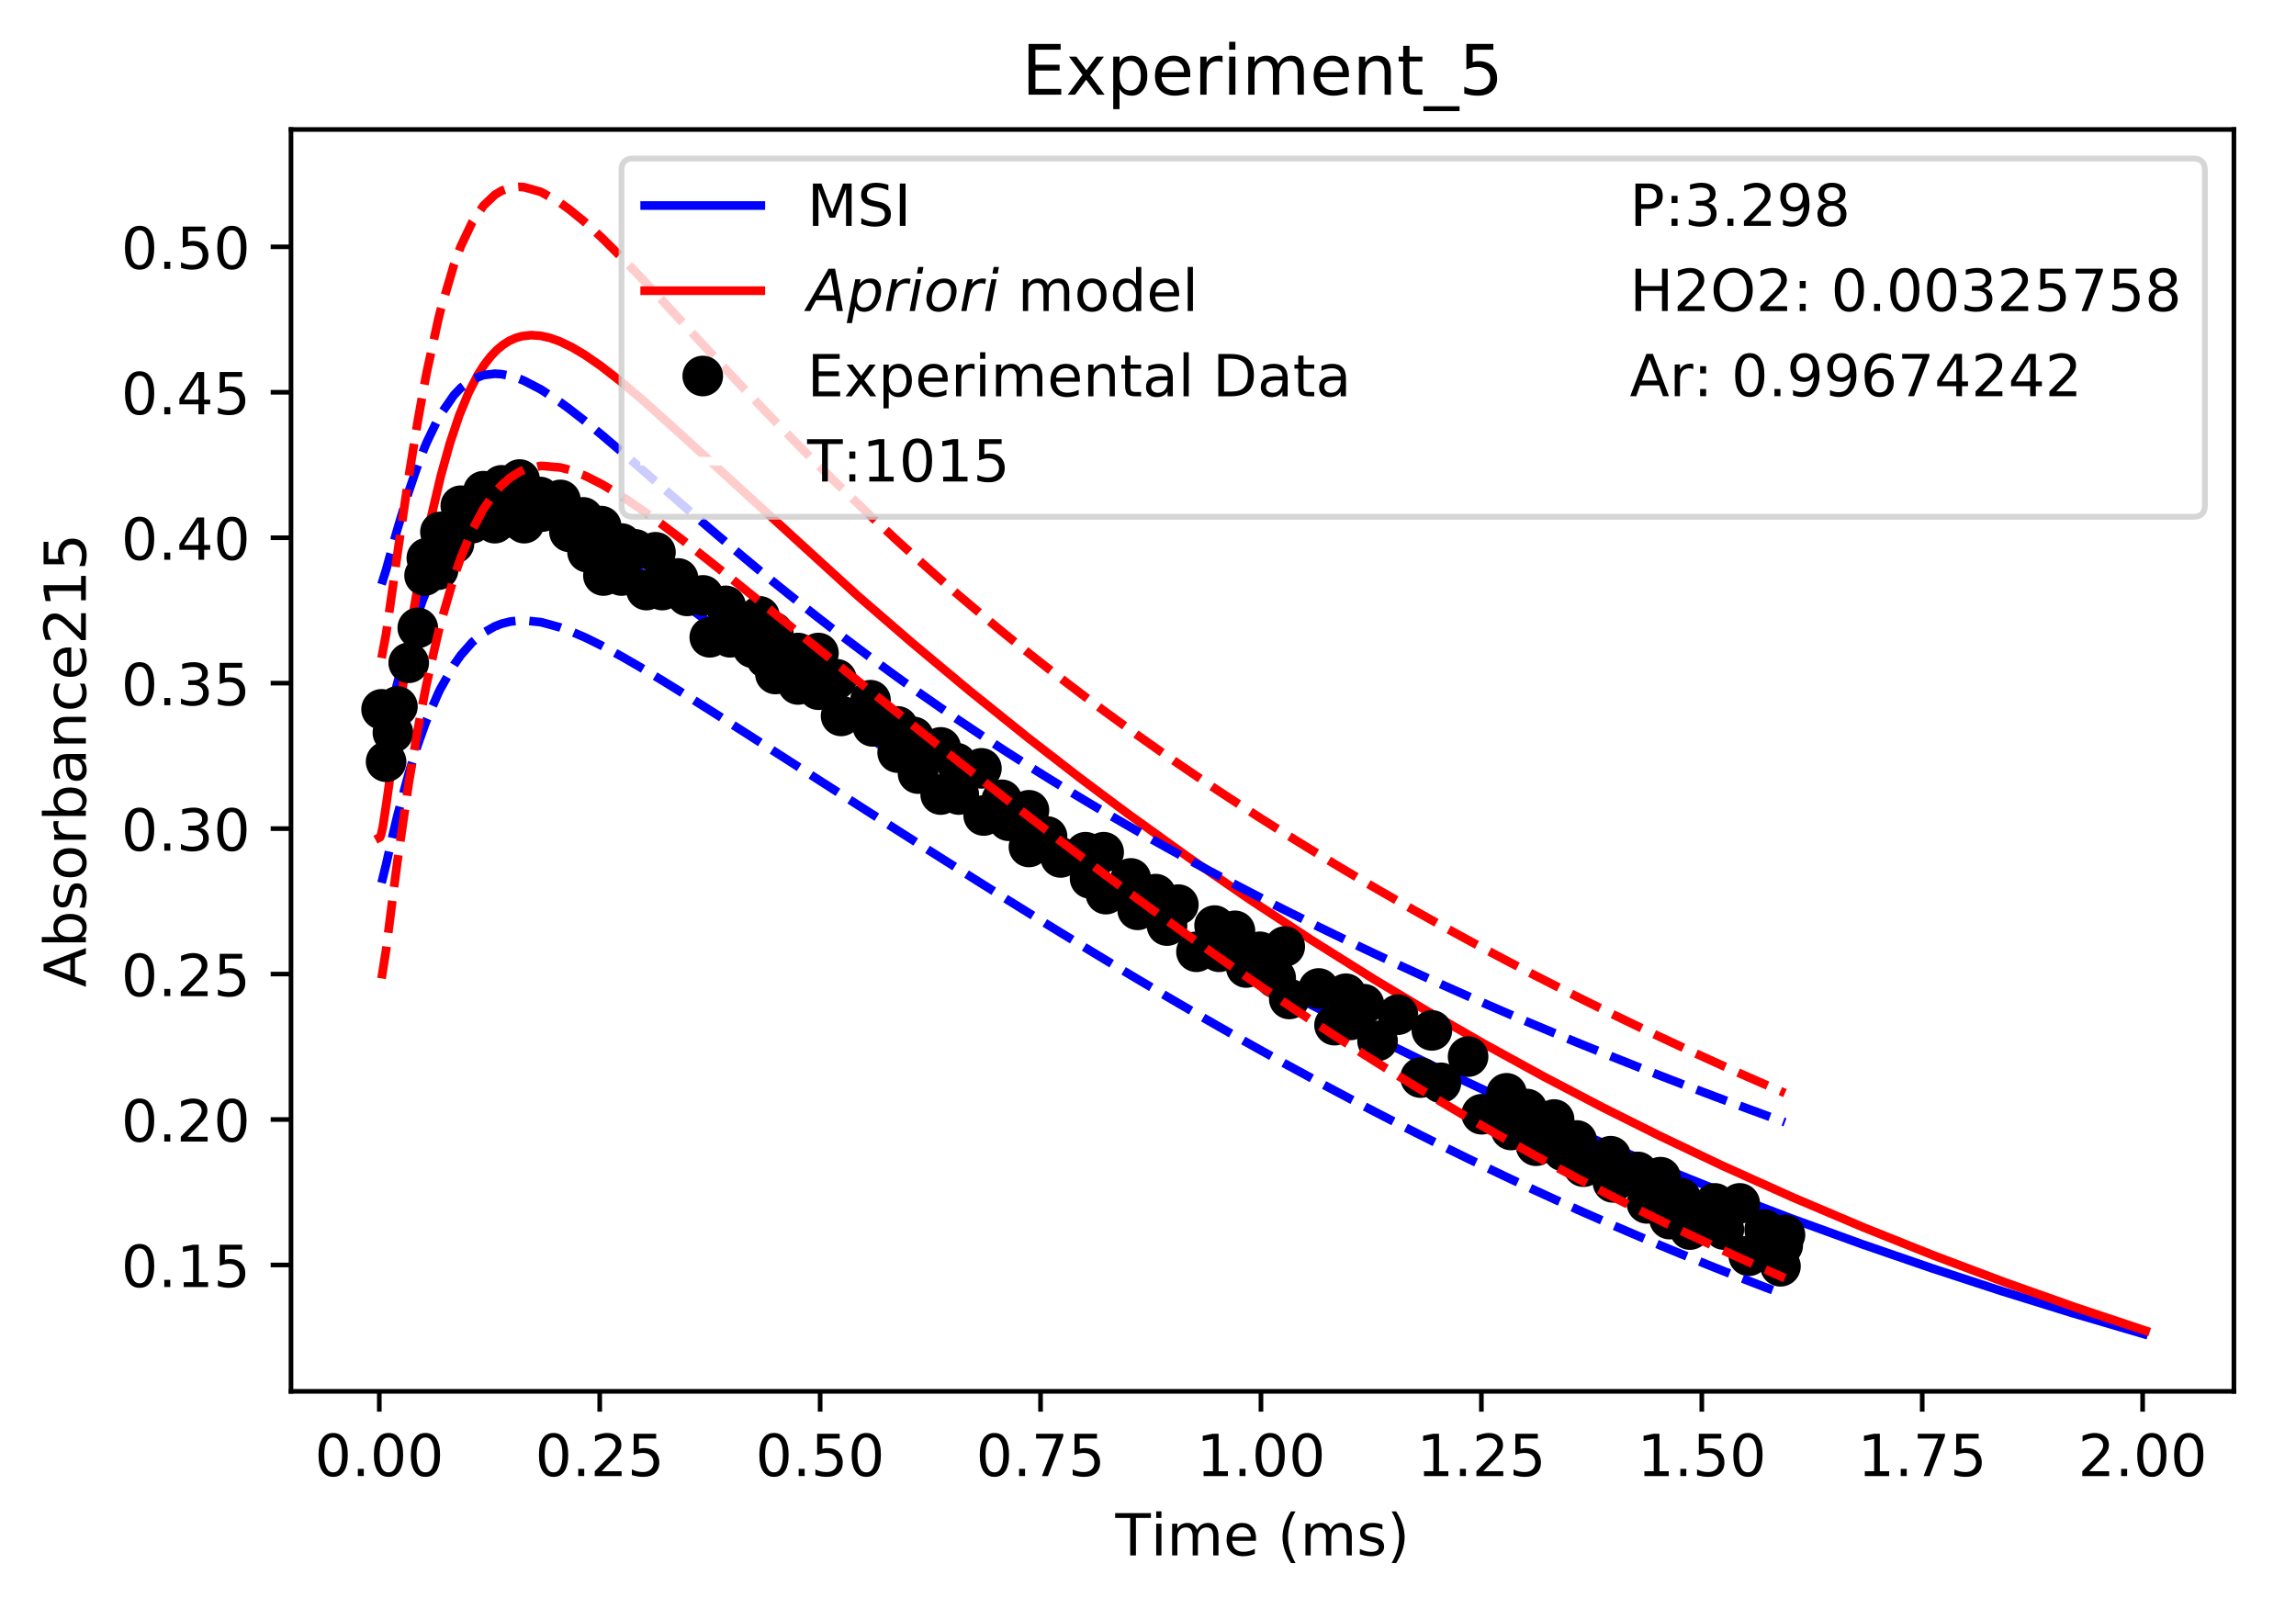 <?xml version="1.0" encoding="utf-8" standalone="no"?>
<!DOCTYPE svg PUBLIC "-//W3C//DTD SVG 1.1//EN"
  "http://www.w3.org/Graphics/SVG/1.1/DTD/svg11.dtd">
<!-- Created with matplotlib (https://matplotlib.org/) -->
<svg height="277.314pt" version="1.1" viewBox="0 0 395.644 277.314" width="395.644pt" xmlns="http://www.w3.org/2000/svg" xmlns:xlink="http://www.w3.org/1999/xlink">
 <defs>
  <style type="text/css">
*{stroke-linecap:butt;stroke-linejoin:round;}
  </style>
 </defs>
 <g id="figure_1">
  <g id="patch_1">
   <path d="M 0 277.314 
L 395.644 277.314 
L 395.644 0 
L 0 0 
z
" style="fill:#ffffff;"/>
  </g>
  <g id="axes_1">
   <g id="patch_2">
    <path d="M 50.144 239.758 
L 384.944 239.758 
L 384.944 22.318 
L 50.144 22.318 
z
" style="fill:#ffffff;"/>
   </g>
   <g id="matplotlib.axis_1">
    <g id="xtick_1">
     <g id="line2d_1">
      <defs>
       <path d="M 0 0 
L 0 3.5 
" id="mc8d5c1fdbc" style="stroke:#000000;stroke-width:0.8;"/>
      </defs>
      <g>
       <use style="stroke:#000000;stroke-width:0.8;" x="65.362" xlink:href="#mc8d5c1fdbc" y="239.758"/>
      </g>
     </g>
     <g id="text_1">
      <!-- 0.00 -->
      <defs>
       <path d="M 31.781 66.406 
Q 24.172 66.406 20.328 58.906 
Q 16.5 51.422 16.5 36.375 
Q 16.5 21.391 20.328 13.891 
Q 24.172 6.391 31.781 6.391 
Q 39.453 6.391 43.281 13.891 
Q 47.125 21.391 47.125 36.375 
Q 47.125 51.422 43.281 58.906 
Q 39.453 66.406 31.781 66.406 
z
M 31.781 74.219 
Q 44.047 74.219 50.516 64.516 
Q 56.984 54.828 56.984 36.375 
Q 56.984 17.969 50.516 8.266 
Q 44.047 -1.422 31.781 -1.422 
Q 19.531 -1.422 13.062 8.266 
Q 6.594 17.969 6.594 36.375 
Q 6.594 54.828 13.062 64.516 
Q 19.531 74.219 31.781 74.219 
z
" id="DejaVuSans-48"/>
       <path d="M 10.688 12.406 
L 21 12.406 
L 21 0 
L 10.688 0 
z
" id="DejaVuSans-46"/>
      </defs>
      <g transform="translate(54.229 254.357)scale(0.1 -0.1)">
       <use xlink:href="#DejaVuSans-48"/>
       <use x="63.623" xlink:href="#DejaVuSans-46"/>
       <use x="95.41" xlink:href="#DejaVuSans-48"/>
       <use x="159.033" xlink:href="#DejaVuSans-48"/>
      </g>
     </g>
    </g>
    <g id="xtick_2">
     <g id="line2d_2">
      <g>
       <use style="stroke:#000000;stroke-width:0.8;" x="103.344" xlink:href="#mc8d5c1fdbc" y="239.758"/>
      </g>
     </g>
     <g id="text_2">
      <!-- 0.25 -->
      <defs>
       <path d="M 19.188 8.297 
L 53.609 8.297 
L 53.609 0 
L 7.328 0 
L 7.328 8.297 
Q 12.938 14.109 22.625 23.891 
Q 32.328 33.688 34.812 36.531 
Q 39.547 41.844 41.422 45.531 
Q 43.312 49.219 43.312 52.781 
Q 43.312 58.594 39.234 62.25 
Q 35.156 65.922 28.609 65.922 
Q 23.969 65.922 18.812 64.312 
Q 13.672 62.703 7.812 59.422 
L 7.812 69.391 
Q 13.766 71.781 18.938 73 
Q 24.125 74.219 28.422 74.219 
Q 39.75 74.219 46.484 68.547 
Q 53.219 62.891 53.219 53.422 
Q 53.219 48.922 51.531 44.891 
Q 49.859 40.875 45.406 35.406 
Q 44.188 33.984 37.641 27.219 
Q 31.109 20.453 19.188 8.297 
z
" id="DejaVuSans-50"/>
       <path d="M 10.797 72.906 
L 49.516 72.906 
L 49.516 64.594 
L 19.828 64.594 
L 19.828 46.734 
Q 21.969 47.469 24.109 47.828 
Q 26.266 48.188 28.422 48.188 
Q 40.625 48.188 47.75 41.5 
Q 54.891 34.812 54.891 23.391 
Q 54.891 11.625 47.562 5.094 
Q 40.234 -1.422 26.906 -1.422 
Q 22.312 -1.422 17.547 -0.641 
Q 12.797 0.141 7.719 1.703 
L 7.719 11.625 
Q 12.109 9.234 16.797 8.062 
Q 21.484 6.891 26.703 6.891 
Q 35.156 6.891 40.078 11.328 
Q 45.016 15.766 45.016 23.391 
Q 45.016 31 40.078 35.438 
Q 35.156 39.891 26.703 39.891 
Q 22.75 39.891 18.812 39.016 
Q 14.891 38.141 10.797 36.281 
z
" id="DejaVuSans-53"/>
      </defs>
      <g transform="translate(92.211 254.357)scale(0.1 -0.1)">
       <use xlink:href="#DejaVuSans-48"/>
       <use x="63.623" xlink:href="#DejaVuSans-46"/>
       <use x="95.41" xlink:href="#DejaVuSans-50"/>
       <use x="159.033" xlink:href="#DejaVuSans-53"/>
      </g>
     </g>
    </g>
    <g id="xtick_3">
     <g id="line2d_3">
      <g>
       <use style="stroke:#000000;stroke-width:0.8;" x="141.326" xlink:href="#mc8d5c1fdbc" y="239.758"/>
      </g>
     </g>
     <g id="text_3">
      <!-- 0.50 -->
      <g transform="translate(130.193 254.357)scale(0.1 -0.1)">
       <use xlink:href="#DejaVuSans-48"/>
       <use x="63.623" xlink:href="#DejaVuSans-46"/>
       <use x="95.41" xlink:href="#DejaVuSans-53"/>
       <use x="159.033" xlink:href="#DejaVuSans-48"/>
      </g>
     </g>
    </g>
    <g id="xtick_4">
     <g id="line2d_4">
      <g>
       <use style="stroke:#000000;stroke-width:0.8;" x="179.308" xlink:href="#mc8d5c1fdbc" y="239.758"/>
      </g>
     </g>
     <g id="text_4">
      <!-- 0.75 -->
      <defs>
       <path d="M 8.203 72.906 
L 55.078 72.906 
L 55.078 68.703 
L 28.609 0 
L 18.312 0 
L 43.219 64.594 
L 8.203 64.594 
z
" id="DejaVuSans-55"/>
      </defs>
      <g transform="translate(168.175 254.357)scale(0.1 -0.1)">
       <use xlink:href="#DejaVuSans-48"/>
       <use x="63.623" xlink:href="#DejaVuSans-46"/>
       <use x="95.41" xlink:href="#DejaVuSans-55"/>
       <use x="159.033" xlink:href="#DejaVuSans-53"/>
      </g>
     </g>
    </g>
    <g id="xtick_5">
     <g id="line2d_5">
      <g>
       <use style="stroke:#000000;stroke-width:0.8;" x="217.289" xlink:href="#mc8d5c1fdbc" y="239.758"/>
      </g>
     </g>
     <g id="text_5">
      <!-- 1.00 -->
      <defs>
       <path d="M 12.406 8.297 
L 28.516 8.297 
L 28.516 63.922 
L 10.984 60.406 
L 10.984 69.391 
L 28.422 72.906 
L 38.281 72.906 
L 38.281 8.297 
L 54.391 8.297 
L 54.391 0 
L 12.406 0 
z
" id="DejaVuSans-49"/>
      </defs>
      <g transform="translate(206.157 254.357)scale(0.1 -0.1)">
       <use xlink:href="#DejaVuSans-49"/>
       <use x="63.623" xlink:href="#DejaVuSans-46"/>
       <use x="95.41" xlink:href="#DejaVuSans-48"/>
       <use x="159.033" xlink:href="#DejaVuSans-48"/>
      </g>
     </g>
    </g>
    <g id="xtick_6">
     <g id="line2d_6">
      <g>
       <use style="stroke:#000000;stroke-width:0.8;" x="255.271" xlink:href="#mc8d5c1fdbc" y="239.758"/>
      </g>
     </g>
     <g id="text_6">
      <!-- 1.25 -->
      <g transform="translate(244.138 254.357)scale(0.1 -0.1)">
       <use xlink:href="#DejaVuSans-49"/>
       <use x="63.623" xlink:href="#DejaVuSans-46"/>
       <use x="95.41" xlink:href="#DejaVuSans-50"/>
       <use x="159.033" xlink:href="#DejaVuSans-53"/>
      </g>
     </g>
    </g>
    <g id="xtick_7">
     <g id="line2d_7">
      <g>
       <use style="stroke:#000000;stroke-width:0.8;" x="293.253" xlink:href="#mc8d5c1fdbc" y="239.758"/>
      </g>
     </g>
     <g id="text_7">
      <!-- 1.50 -->
      <g transform="translate(282.12 254.357)scale(0.1 -0.1)">
       <use xlink:href="#DejaVuSans-49"/>
       <use x="63.623" xlink:href="#DejaVuSans-46"/>
       <use x="95.41" xlink:href="#DejaVuSans-53"/>
       <use x="159.033" xlink:href="#DejaVuSans-48"/>
      </g>
     </g>
    </g>
    <g id="xtick_8">
     <g id="line2d_8">
      <g>
       <use style="stroke:#000000;stroke-width:0.8;" x="331.235" xlink:href="#mc8d5c1fdbc" y="239.758"/>
      </g>
     </g>
     <g id="text_8">
      <!-- 1.75 -->
      <g transform="translate(320.102 254.357)scale(0.1 -0.1)">
       <use xlink:href="#DejaVuSans-49"/>
       <use x="63.623" xlink:href="#DejaVuSans-46"/>
       <use x="95.41" xlink:href="#DejaVuSans-55"/>
       <use x="159.033" xlink:href="#DejaVuSans-53"/>
      </g>
     </g>
    </g>
    <g id="xtick_9">
     <g id="line2d_9">
      <g>
       <use style="stroke:#000000;stroke-width:0.8;" x="369.217" xlink:href="#mc8d5c1fdbc" y="239.758"/>
      </g>
     </g>
     <g id="text_9">
      <!-- 2.00 -->
      <g transform="translate(358.084 254.357)scale(0.1 -0.1)">
       <use xlink:href="#DejaVuSans-50"/>
       <use x="63.623" xlink:href="#DejaVuSans-46"/>
       <use x="95.41" xlink:href="#DejaVuSans-48"/>
       <use x="159.033" xlink:href="#DejaVuSans-48"/>
      </g>
     </g>
    </g>
    <g id="text_10">
     <!-- Time (ms) -->
     <defs>
      <path d="M -0.297 72.906 
L 61.375 72.906 
L 61.375 64.594 
L 35.5 64.594 
L 35.5 0 
L 25.594 0 
L 25.594 64.594 
L -0.297 64.594 
z
" id="DejaVuSans-84"/>
      <path d="M 9.422 54.688 
L 18.406 54.688 
L 18.406 0 
L 9.422 0 
z
M 9.422 75.984 
L 18.406 75.984 
L 18.406 64.594 
L 9.422 64.594 
z
" id="DejaVuSans-105"/>
      <path d="M 52 44.188 
Q 55.375 50.25 60.062 53.125 
Q 64.75 56 71.094 56 
Q 79.641 56 84.281 50.016 
Q 88.922 44.047 88.922 33.016 
L 88.922 0 
L 79.891 0 
L 79.891 32.719 
Q 79.891 40.578 77.094 44.375 
Q 74.312 48.188 68.609 48.188 
Q 61.625 48.188 57.562 43.547 
Q 53.516 38.922 53.516 30.906 
L 53.516 0 
L 44.484 0 
L 44.484 32.719 
Q 44.484 40.625 41.703 44.406 
Q 38.922 48.188 33.109 48.188 
Q 26.219 48.188 22.156 43.531 
Q 18.109 38.875 18.109 30.906 
L 18.109 0 
L 9.078 0 
L 9.078 54.688 
L 18.109 54.688 
L 18.109 46.188 
Q 21.188 51.219 25.484 53.609 
Q 29.781 56 35.688 56 
Q 41.656 56 45.828 52.969 
Q 50 49.953 52 44.188 
z
" id="DejaVuSans-109"/>
      <path d="M 56.203 29.594 
L 56.203 25.203 
L 14.891 25.203 
Q 15.484 15.922 20.484 11.062 
Q 25.484 6.203 34.422 6.203 
Q 39.594 6.203 44.453 7.469 
Q 49.312 8.734 54.109 11.281 
L 54.109 2.781 
Q 49.266 0.734 44.188 -0.344 
Q 39.109 -1.422 33.891 -1.422 
Q 20.797 -1.422 13.156 6.188 
Q 5.516 13.812 5.516 26.812 
Q 5.516 40.234 12.766 48.109 
Q 20.016 56 32.328 56 
Q 43.359 56 49.781 48.891 
Q 56.203 41.797 56.203 29.594 
z
M 47.219 32.234 
Q 47.125 39.594 43.094 43.984 
Q 39.062 48.391 32.422 48.391 
Q 24.906 48.391 20.391 44.141 
Q 15.875 39.891 15.188 32.172 
z
" id="DejaVuSans-101"/>
      <path id="DejaVuSans-32"/>
      <path d="M 31 75.875 
Q 24.469 64.656 21.281 53.656 
Q 18.109 42.672 18.109 31.391 
Q 18.109 20.125 21.312 9.062 
Q 24.516 -2 31 -13.188 
L 23.188 -13.188 
Q 15.875 -1.703 12.234 9.375 
Q 8.594 20.453 8.594 31.391 
Q 8.594 42.281 12.203 53.312 
Q 15.828 64.359 23.188 75.875 
z
" id="DejaVuSans-40"/>
      <path d="M 44.281 53.078 
L 44.281 44.578 
Q 40.484 46.531 36.375 47.5 
Q 32.281 48.484 27.875 48.484 
Q 21.188 48.484 17.844 46.438 
Q 14.5 44.391 14.5 40.281 
Q 14.5 37.156 16.891 35.375 
Q 19.281 33.594 26.516 31.984 
L 29.594 31.297 
Q 39.156 29.25 43.188 25.516 
Q 47.219 21.781 47.219 15.094 
Q 47.219 7.469 41.188 3.016 
Q 35.156 -1.422 24.609 -1.422 
Q 20.219 -1.422 15.453 -0.562 
Q 10.688 0.297 5.422 2 
L 5.422 11.281 
Q 10.406 8.688 15.234 7.391 
Q 20.062 6.109 24.812 6.109 
Q 31.156 6.109 34.562 8.281 
Q 37.984 10.453 37.984 14.406 
Q 37.984 18.062 35.516 20.016 
Q 33.062 21.969 24.703 23.781 
L 21.578 24.516 
Q 13.234 26.266 9.516 29.906 
Q 5.812 33.547 5.812 39.891 
Q 5.812 47.609 11.281 51.797 
Q 16.75 56 26.812 56 
Q 31.781 56 36.172 55.266 
Q 40.578 54.547 44.281 53.078 
z
" id="DejaVuSans-115"/>
      <path d="M 8.016 75.875 
L 15.828 75.875 
Q 23.141 64.359 26.781 53.312 
Q 30.422 42.281 30.422 31.391 
Q 30.422 20.453 26.781 9.375 
Q 23.141 -1.703 15.828 -13.188 
L 8.016 -13.188 
Q 14.5 -2 17.703 9.062 
Q 20.906 20.125 20.906 31.391 
Q 20.906 42.672 17.703 53.656 
Q 14.5 64.656 8.016 75.875 
z
" id="DejaVuSans-41"/>
     </defs>
     <g transform="translate(192.191 268.035)scale(0.1 -0.1)">
      <use xlink:href="#DejaVuSans-84"/>
      <use x="61.037" xlink:href="#DejaVuSans-105"/>
      <use x="88.82" xlink:href="#DejaVuSans-109"/>
      <use x="186.232" xlink:href="#DejaVuSans-101"/>
      <use x="247.756" xlink:href="#DejaVuSans-32"/>
      <use x="279.543" xlink:href="#DejaVuSans-40"/>
      <use x="318.557" xlink:href="#DejaVuSans-109"/>
      <use x="415.969" xlink:href="#DejaVuSans-115"/>
      <use x="468.068" xlink:href="#DejaVuSans-41"/>
     </g>
    </g>
   </g>
   <g id="matplotlib.axis_2">
    <g id="ytick_1">
     <g id="line2d_10">
      <defs>
       <path d="M 0 0 
L -3.5 0 
" id="m939c72b255" style="stroke:#000000;stroke-width:0.8;"/>
      </defs>
      <g>
       <use style="stroke:#000000;stroke-width:0.8;" x="50.144" xlink:href="#m939c72b255" y="217.982"/>
      </g>
     </g>
     <g id="text_11">
      <!-- 0.15 -->
      <g transform="translate(20.878 221.781)scale(0.1 -0.1)">
       <use xlink:href="#DejaVuSans-48"/>
       <use x="63.623" xlink:href="#DejaVuSans-46"/>
       <use x="95.41" xlink:href="#DejaVuSans-49"/>
       <use x="159.033" xlink:href="#DejaVuSans-53"/>
      </g>
     </g>
    </g>
    <g id="ytick_2">
     <g id="line2d_11">
      <g>
       <use style="stroke:#000000;stroke-width:0.8;" x="50.144" xlink:href="#m939c72b255" y="192.918"/>
      </g>
     </g>
     <g id="text_12">
      <!-- 0.20 -->
      <g transform="translate(20.878 196.717)scale(0.1 -0.1)">
       <use xlink:href="#DejaVuSans-48"/>
       <use x="63.623" xlink:href="#DejaVuSans-46"/>
       <use x="95.41" xlink:href="#DejaVuSans-50"/>
       <use x="159.033" xlink:href="#DejaVuSans-48"/>
      </g>
     </g>
    </g>
    <g id="ytick_3">
     <g id="line2d_12">
      <g>
       <use style="stroke:#000000;stroke-width:0.8;" x="50.144" xlink:href="#m939c72b255" y="167.854"/>
      </g>
     </g>
     <g id="text_13">
      <!-- 0.25 -->
      <g transform="translate(20.878 171.653)scale(0.1 -0.1)">
       <use xlink:href="#DejaVuSans-48"/>
       <use x="63.623" xlink:href="#DejaVuSans-46"/>
       <use x="95.41" xlink:href="#DejaVuSans-50"/>
       <use x="159.033" xlink:href="#DejaVuSans-53"/>
      </g>
     </g>
    </g>
    <g id="ytick_4">
     <g id="line2d_13">
      <g>
       <use style="stroke:#000000;stroke-width:0.8;" x="50.144" xlink:href="#m939c72b255" y="142.79"/>
      </g>
     </g>
     <g id="text_14">
      <!-- 0.30 -->
      <defs>
       <path d="M 40.578 39.312 
Q 47.656 37.797 51.625 33 
Q 55.609 28.219 55.609 21.188 
Q 55.609 10.406 48.188 4.484 
Q 40.766 -1.422 27.094 -1.422 
Q 22.516 -1.422 17.656 -0.516 
Q 12.797 0.391 7.625 2.203 
L 7.625 11.719 
Q 11.719 9.328 16.594 8.109 
Q 21.484 6.891 26.812 6.891 
Q 36.078 6.891 40.938 10.547 
Q 45.797 14.203 45.797 21.188 
Q 45.797 27.641 41.281 31.266 
Q 36.766 34.906 28.719 34.906 
L 20.219 34.906 
L 20.219 43.016 
L 29.109 43.016 
Q 36.375 43.016 40.234 45.922 
Q 44.094 48.828 44.094 54.297 
Q 44.094 59.906 40.109 62.906 
Q 36.141 65.922 28.719 65.922 
Q 24.656 65.922 20.016 65.031 
Q 15.375 64.156 9.812 62.312 
L 9.812 71.094 
Q 15.438 72.656 20.344 73.438 
Q 25.25 74.219 29.594 74.219 
Q 40.828 74.219 47.359 69.109 
Q 53.906 64.016 53.906 55.328 
Q 53.906 49.266 50.438 45.094 
Q 46.969 40.922 40.578 39.312 
z
" id="DejaVuSans-51"/>
      </defs>
      <g transform="translate(20.878 146.589)scale(0.1 -0.1)">
       <use xlink:href="#DejaVuSans-48"/>
       <use x="63.623" xlink:href="#DejaVuSans-46"/>
       <use x="95.41" xlink:href="#DejaVuSans-51"/>
       <use x="159.033" xlink:href="#DejaVuSans-48"/>
      </g>
     </g>
    </g>
    <g id="ytick_5">
     <g id="line2d_14">
      <g>
       <use style="stroke:#000000;stroke-width:0.8;" x="50.144" xlink:href="#m939c72b255" y="117.726"/>
      </g>
     </g>
     <g id="text_15">
      <!-- 0.35 -->
      <g transform="translate(20.878 121.525)scale(0.1 -0.1)">
       <use xlink:href="#DejaVuSans-48"/>
       <use x="63.623" xlink:href="#DejaVuSans-46"/>
       <use x="95.41" xlink:href="#DejaVuSans-51"/>
       <use x="159.033" xlink:href="#DejaVuSans-53"/>
      </g>
     </g>
    </g>
    <g id="ytick_6">
     <g id="line2d_15">
      <g>
       <use style="stroke:#000000;stroke-width:0.8;" x="50.144" xlink:href="#m939c72b255" y="92.662"/>
      </g>
     </g>
     <g id="text_16">
      <!-- 0.40 -->
      <defs>
       <path d="M 37.797 64.312 
L 12.891 25.391 
L 37.797 25.391 
z
M 35.203 72.906 
L 47.609 72.906 
L 47.609 25.391 
L 58.016 25.391 
L 58.016 17.188 
L 47.609 17.188 
L 47.609 0 
L 37.797 0 
L 37.797 17.188 
L 4.891 17.188 
L 4.891 26.703 
z
" id="DejaVuSans-52"/>
      </defs>
      <g transform="translate(20.878 96.461)scale(0.1 -0.1)">
       <use xlink:href="#DejaVuSans-48"/>
       <use x="63.623" xlink:href="#DejaVuSans-46"/>
       <use x="95.41" xlink:href="#DejaVuSans-52"/>
       <use x="159.033" xlink:href="#DejaVuSans-48"/>
      </g>
     </g>
    </g>
    <g id="ytick_7">
     <g id="line2d_16">
      <g>
       <use style="stroke:#000000;stroke-width:0.8;" x="50.144" xlink:href="#m939c72b255" y="67.598"/>
      </g>
     </g>
     <g id="text_17">
      <!-- 0.45 -->
      <g transform="translate(20.878 71.397)scale(0.1 -0.1)">
       <use xlink:href="#DejaVuSans-48"/>
       <use x="63.623" xlink:href="#DejaVuSans-46"/>
       <use x="95.41" xlink:href="#DejaVuSans-52"/>
       <use x="159.033" xlink:href="#DejaVuSans-53"/>
      </g>
     </g>
    </g>
    <g id="ytick_8">
     <g id="line2d_17">
      <g>
       <use style="stroke:#000000;stroke-width:0.8;" x="50.144" xlink:href="#m939c72b255" y="42.534"/>
      </g>
     </g>
     <g id="text_18">
      <!-- 0.50 -->
      <g transform="translate(20.878 46.333)scale(0.1 -0.1)">
       <use xlink:href="#DejaVuSans-48"/>
       <use x="63.623" xlink:href="#DejaVuSans-46"/>
       <use x="95.41" xlink:href="#DejaVuSans-53"/>
       <use x="159.033" xlink:href="#DejaVuSans-48"/>
      </g>
     </g>
    </g>
    <g id="text_19">
     <!-- Absorbance215 -->
     <defs>
      <path d="M 34.188 63.188 
L 20.797 26.906 
L 47.609 26.906 
z
M 28.609 72.906 
L 39.797 72.906 
L 67.578 0 
L 57.328 0 
L 50.688 18.703 
L 17.828 18.703 
L 11.188 0 
L 0.781 0 
z
" id="DejaVuSans-65"/>
      <path d="M 48.688 27.297 
Q 48.688 37.203 44.609 42.844 
Q 40.531 48.484 33.406 48.484 
Q 26.266 48.484 22.188 42.844 
Q 18.109 37.203 18.109 27.297 
Q 18.109 17.391 22.188 11.75 
Q 26.266 6.109 33.406 6.109 
Q 40.531 6.109 44.609 11.75 
Q 48.688 17.391 48.688 27.297 
z
M 18.109 46.391 
Q 20.953 51.266 25.266 53.625 
Q 29.594 56 35.594 56 
Q 45.562 56 51.781 48.094 
Q 58.016 40.188 58.016 27.297 
Q 58.016 14.406 51.781 6.484 
Q 45.562 -1.422 35.594 -1.422 
Q 29.594 -1.422 25.266 0.953 
Q 20.953 3.328 18.109 8.203 
L 18.109 0 
L 9.078 0 
L 9.078 75.984 
L 18.109 75.984 
z
" id="DejaVuSans-98"/>
      <path d="M 30.609 48.391 
Q 23.391 48.391 19.188 42.75 
Q 14.984 37.109 14.984 27.297 
Q 14.984 17.484 19.156 11.844 
Q 23.344 6.203 30.609 6.203 
Q 37.797 6.203 41.984 11.859 
Q 46.188 17.531 46.188 27.297 
Q 46.188 37.016 41.984 42.703 
Q 37.797 48.391 30.609 48.391 
z
M 30.609 56 
Q 42.328 56 49.016 48.375 
Q 55.719 40.766 55.719 27.297 
Q 55.719 13.875 49.016 6.219 
Q 42.328 -1.422 30.609 -1.422 
Q 18.844 -1.422 12.172 6.219 
Q 5.516 13.875 5.516 27.297 
Q 5.516 40.766 12.172 48.375 
Q 18.844 56 30.609 56 
z
" id="DejaVuSans-111"/>
      <path d="M 41.109 46.297 
Q 39.594 47.172 37.812 47.578 
Q 36.031 48 33.891 48 
Q 26.266 48 22.188 43.047 
Q 18.109 38.094 18.109 28.812 
L 18.109 0 
L 9.078 0 
L 9.078 54.688 
L 18.109 54.688 
L 18.109 46.188 
Q 20.953 51.172 25.484 53.578 
Q 30.031 56 36.531 56 
Q 37.453 56 38.578 55.875 
Q 39.703 55.766 41.062 55.516 
z
" id="DejaVuSans-114"/>
      <path d="M 34.281 27.484 
Q 23.391 27.484 19.188 25 
Q 14.984 22.516 14.984 16.5 
Q 14.984 11.719 18.141 8.906 
Q 21.297 6.109 26.703 6.109 
Q 34.188 6.109 38.703 11.406 
Q 43.219 16.703 43.219 25.484 
L 43.219 27.484 
z
M 52.203 31.203 
L 52.203 0 
L 43.219 0 
L 43.219 8.297 
Q 40.141 3.328 35.547 0.953 
Q 30.953 -1.422 24.312 -1.422 
Q 15.922 -1.422 10.953 3.297 
Q 6 8.016 6 15.922 
Q 6 25.141 12.172 29.828 
Q 18.359 34.516 30.609 34.516 
L 43.219 34.516 
L 43.219 35.406 
Q 43.219 41.609 39.141 45 
Q 35.062 48.391 27.688 48.391 
Q 23 48.391 18.547 47.266 
Q 14.109 46.141 10.016 43.891 
L 10.016 52.203 
Q 14.938 54.109 19.578 55.047 
Q 24.219 56 28.609 56 
Q 40.484 56 46.344 49.844 
Q 52.203 43.703 52.203 31.203 
z
" id="DejaVuSans-97"/>
      <path d="M 54.891 33.016 
L 54.891 0 
L 45.906 0 
L 45.906 32.719 
Q 45.906 40.484 42.875 44.328 
Q 39.844 48.188 33.797 48.188 
Q 26.516 48.188 22.312 43.547 
Q 18.109 38.922 18.109 30.906 
L 18.109 0 
L 9.078 0 
L 9.078 54.688 
L 18.109 54.688 
L 18.109 46.188 
Q 21.344 51.125 25.703 53.562 
Q 30.078 56 35.797 56 
Q 45.219 56 50.047 50.172 
Q 54.891 44.344 54.891 33.016 
z
" id="DejaVuSans-110"/>
      <path d="M 48.781 52.594 
L 48.781 44.188 
Q 44.969 46.297 41.141 47.344 
Q 37.312 48.391 33.406 48.391 
Q 24.656 48.391 19.812 42.844 
Q 14.984 37.312 14.984 27.297 
Q 14.984 17.281 19.812 11.734 
Q 24.656 6.203 33.406 6.203 
Q 37.312 6.203 41.141 7.25 
Q 44.969 8.297 48.781 10.406 
L 48.781 2.094 
Q 45.016 0.344 40.984 -0.531 
Q 36.969 -1.422 32.422 -1.422 
Q 20.062 -1.422 12.781 6.344 
Q 5.516 14.109 5.516 27.297 
Q 5.516 40.672 12.859 48.328 
Q 20.219 56 33.016 56 
Q 37.156 56 41.109 55.141 
Q 45.062 54.297 48.781 52.594 
z
" id="DejaVuSans-99"/>
     </defs>
     <g transform="translate(14.798 170.129)rotate(-90)scale(0.1 -0.1)">
      <use xlink:href="#DejaVuSans-65"/>
      <use x="68.408" xlink:href="#DejaVuSans-98"/>
      <use x="131.885" xlink:href="#DejaVuSans-115"/>
      <use x="183.984" xlink:href="#DejaVuSans-111"/>
      <use x="245.166" xlink:href="#DejaVuSans-114"/>
      <use x="286.279" xlink:href="#DejaVuSans-98"/>
      <use x="349.756" xlink:href="#DejaVuSans-97"/>
      <use x="411.035" xlink:href="#DejaVuSans-110"/>
      <use x="474.414" xlink:href="#DejaVuSans-99"/>
      <use x="529.395" xlink:href="#DejaVuSans-101"/>
      <use x="590.918" xlink:href="#DejaVuSans-50"/>
      <use x="654.541" xlink:href="#DejaVuSans-49"/>
      <use x="718.164" xlink:href="#DejaVuSans-53"/>
     </g>
    </g>
   </g>
   <g id="line2d_18">
    <path clip-path="url(#pc4c2d17a3e)" d="M 65.362 129.006 
L 65.495 128.942 
L 65.708 128.526 
L 66.131 127.115 
L 67.821 120.186 
L 69.713 113.069 
L 71.393 107.554 
L 72.83 103.445 
L 74.383 99.614 
L 75.626 96.99 
L 77.044 94.445 
L 78.463 92.347 
L 79.881 90.66 
L 81.3 89.345 
L 82.718 88.362 
L 84.136 87.674 
L 85.555 87.246 
L 86.973 87.044 
L 88.392 87.039 
L 90.283 87.292 
L 92.174 87.791 
L 94.407 88.634 
L 96.803 89.776 
L 99.859 91.493 
L 103.282 93.66 
L 108.463 97.232 
L 117.089 103.525 
L 136.593 117.82 
L 147.765 125.71 
L 158.975 133.348 
L 169.309 140.138 
L 179.317 146.483 
L 190.935 153.57 
L 202.554 160.362 
L 214.172 166.864 
L 224.878 172.607 
L 236.835 178.743 
L 248.791 184.597 
L 260.774 190.189 
L 271.772 195.086 
L 284.59 200.52 
L 296.67 205.382 
L 308.751 210.002 
L 320.831 214.39 
L 332.911 218.554 
L 344.992 222.506 
L 357.072 226.254 
L 369.39 229.874 
L 369.39 229.874 
" style="fill:none;stroke:#0000ff;stroke-linecap:square;stroke-width:1.5;"/>
   </g>
   <g id="line2d_19">
    <path clip-path="url(#pc4c2d17a3e)" d="M 65.362 144.351 
L 65.476 144.292 
L 65.663 143.853 
L 65.974 142.456 
L 66.565 138.592 
L 71.189 105.694 
L 72.804 96.493 
L 74.245 89.324 
L 75.951 82.034 
L 77.514 76.42 
L 79.132 71.59 
L 80.75 67.661 
L 82.368 64.535 
L 83.446 62.85 
L 84.525 61.453 
L 85.603 60.319 
L 86.682 59.421 
L 87.761 58.739 
L 88.839 58.25 
L 89.918 57.936 
L 91.536 57.752 
L 93.154 57.865 
L 94.771 58.228 
L 96.389 58.802 
L 98.547 59.833 
L 100.803 61.173 
L 103.551 63.077 
L 106.844 65.64 
L 110.859 69.04 
L 116.953 74.514 
L 147.763 102.636 
L 157.274 110.86 
L 167.197 119.14 
L 177.257 127.219 
L 186.096 134.058 
L 194.28 140.175 
L 204.858 147.781 
L 215.437 155.055 
L 226.016 162.006 
L 236.766 168.746 
L 245.868 174.206 
L 255.862 179.948 
L 266.027 185.524 
L 276.192 190.843 
L 286.043 195.761 
L 296.775 200.865 
L 308.933 206.338 
L 321.092 211.498 
L 333.25 216.362 
L 345.409 220.943 
L 357.567 225.256 
L 369.726 229.315 
L 369.726 229.315 
" style="fill:none;stroke:#ff0000;stroke-linecap:square;stroke-width:1.5;"/>
   </g>
   <g id="line2d_20">
    <defs>
     <path d="M 0 3 
C 0.796 3 1.559 2.684 2.121 2.121 
C 2.684 1.559 3 0.796 3 0 
C 3 -0.796 2.684 -1.559 2.121 -2.121 
C 1.559 -2.684 0.796 -3 0 -3 
C -0.796 -3 -1.559 -2.684 -2.121 -2.121 
C -2.684 -1.559 -3 -0.796 -3 0 
C -3 0.796 -2.684 1.559 -2.121 2.121 
C -1.559 2.684 -0.796 3 0 3 
z
" id="m52b3158129" style="stroke:#000000;"/>
    </defs>
    <g clip-path="url(#pc4c2d17a3e)">
     <use style="stroke:#000000;" x="65.752" xlink:href="#m52b3158129" y="122.237"/>
     <use style="stroke:#000000;" x="66.532" xlink:href="#m52b3158129" y="131.26"/>
     <use style="stroke:#000000;" x="67.702" xlink:href="#m52b3158129" y="126.247"/>
     <use style="stroke:#000000;" x="68.482" xlink:href="#m52b3158129" y="121.736"/>
     <use style="stroke:#000000;" x="70.433" xlink:href="#m52b3158129" y="114.217"/>
     <use style="stroke:#000000;" x="71.993" xlink:href="#m52b3158129" y="108.201"/>
     <use style="stroke:#000000;" x="73.163" xlink:href="#m52b3158129" y="99.178"/>
     <use style="stroke:#000000;" x="73.553" xlink:href="#m52b3158129" y="96.171"/>
     <use style="stroke:#000000;" x="75.503" xlink:href="#m52b3158129" y="98.176"/>
     <use style="stroke:#000000;" x="75.893" xlink:href="#m52b3158129" y="91.659"/>
     <use style="stroke:#000000;" x="78.234" xlink:href="#m52b3158129" y="93.664"/>
     <use style="stroke:#000000;" x="79.404" xlink:href="#m52b3158129" y="87.147"/>
     <use style="stroke:#000000;" x="81.354" xlink:href="#m52b3158129" y="90.155"/>
     <use style="stroke:#000000;" x="83.305" xlink:href="#m52b3158129" y="84.641"/>
     <use style="stroke:#000000;" x="85.255" xlink:href="#m52b3158129" y="90.155"/>
     <use style="stroke:#000000;" x="86.425" xlink:href="#m52b3158129" y="83.639"/>
     <use style="stroke:#000000;" x="87.985" xlink:href="#m52b3158129" y="89.153"/>
     <use style="stroke:#000000;" x="89.545" xlink:href="#m52b3158129" y="82.636"/>
     <use style="stroke:#000000;" x="90.326" xlink:href="#m52b3158129" y="90.155"/>
     <use style="stroke:#000000;" x="93.056" xlink:href="#m52b3158129" y="85.644"/>
     <use style="stroke:#000000;" x="93.446" xlink:href="#m52b3158129" y="88.15"/>
     <use style="stroke:#000000;" x="96.566" xlink:href="#m52b3158129" y="86.145"/>
     <use style="stroke:#000000;" x="98.127" xlink:href="#m52b3158129" y="91.659"/>
     <use style="stroke:#000000;" x="100.467" xlink:href="#m52b3158129" y="89.153"/>
     <use style="stroke:#000000;" x="101.247" xlink:href="#m52b3158129" y="95.168"/>
     <use style="stroke:#000000;" x="103.587" xlink:href="#m52b3158129" y="90.656"/>
     <use style="stroke:#000000;" x="103.978" xlink:href="#m52b3158129" y="99.178"/>
     <use style="stroke:#000000;" x="107.098" xlink:href="#m52b3158129" y="93.664"/>
     <use style="stroke:#000000;" x="107.098" xlink:href="#m52b3158129" y="99.178"/>
     <use style="stroke:#000000;" x="109.438" xlink:href="#m52b3158129" y="94.667"/>
     <use style="stroke:#000000;" x="111.389" xlink:href="#m52b3158129" y="101.685"/>
     <use style="stroke:#000000;" x="112.949" xlink:href="#m52b3158129" y="95.168"/>
     <use style="stroke:#000000;" x="114.119" xlink:href="#m52b3158129" y="101.685"/>
     <use style="stroke:#000000;" x="116.85" xlink:href="#m52b3158129" y="99.679"/>
     <use style="stroke:#000000;" x="118.41" xlink:href="#m52b3158129" y="102.687"/>
     <use style="stroke:#000000;" x="121.14" xlink:href="#m52b3158129" y="102.597"/>
     <use style="stroke:#000000;" x="122.31" xlink:href="#m52b3158129" y="109.822"/>
     <use style="stroke:#000000;" x="125.041" xlink:href="#m52b3158129" y="104.403"/>
     <use style="stroke:#000000;" x="125.821" xlink:href="#m52b3158129" y="109.822"/>
     <use style="stroke:#000000;" x="127.381" xlink:href="#m52b3158129" y="107.113"/>
     <use style="stroke:#000000;" x="129.721" xlink:href="#m52b3158129" y="111.629"/>
     <use style="stroke:#000000;" x="130.891" xlink:href="#m52b3158129" y="106.21"/>
     <use style="stroke:#000000;" x="132.062" xlink:href="#m52b3158129" y="113.435"/>
     <use style="stroke:#000000;" x="133.232" xlink:href="#m52b3158129" y="108.919"/>
     <use style="stroke:#000000;" x="133.621" xlink:href="#m52b3158129" y="116.145"/>
     <use style="stroke:#000000;" x="137.523" xlink:href="#m52b3158129" y="112.532"/>
     <use style="stroke:#000000;" x="137.523" xlink:href="#m52b3158129" y="117.951"/>
     <use style="stroke:#000000;" x="141.034" xlink:href="#m52b3158129" y="112.532"/>
     <use style="stroke:#000000;" x="141.034" xlink:href="#m52b3158129" y="118.854"/>
     <use style="stroke:#000000;" x="144.153" xlink:href="#m52b3158129" y="117.048"/>
     <use style="stroke:#000000;" x="144.934" xlink:href="#m52b3158129" y="123.37"/>
     <use style="stroke:#000000;" x="150.005" xlink:href="#m52b3158129" y="120.661"/>
     <use style="stroke:#000000;" x="150.394" xlink:href="#m52b3158129" y="125.177"/>
     <use style="stroke:#000000;" x="154.685" xlink:href="#m52b3158129" y="125.177"/>
     <use style="stroke:#000000;" x="154.685" xlink:href="#m52b3158129" y="129.693"/>
     <use style="stroke:#000000;" x="157.416" xlink:href="#m52b3158129" y="126.983"/>
     <use style="stroke:#000000;" x="158.196" xlink:href="#m52b3158129" y="133.306"/>
     <use style="stroke:#000000;" x="162.096" xlink:href="#m52b3158129" y="128.79"/>
     <use style="stroke:#000000;" x="162.096" xlink:href="#m52b3158129" y="136.919"/>
     <use style="stroke:#000000;" x="164.827" xlink:href="#m52b3158129" y="131.499"/>
     <use style="stroke:#000000;" x="165.216" xlink:href="#m52b3158129" y="136.919"/>
     <use style="stroke:#000000;" x="169.118" xlink:href="#m52b3158129" y="132.403"/>
     <use style="stroke:#000000;" x="169.507" xlink:href="#m52b3158129" y="140.531"/>
     <use style="stroke:#000000;" x="172.627" xlink:href="#m52b3158129" y="137.822"/>
     <use style="stroke:#000000;" x="173.798" xlink:href="#m52b3158129" y="141.435"/>
     <use style="stroke:#000000;" x="177.308" xlink:href="#m52b3158129" y="139.629"/>
     <use style="stroke:#000000;" x="177.308" xlink:href="#m52b3158129" y="145.951"/>
     <use style="stroke:#000000;" x="180.429" xlink:href="#m52b3158129" y="144.145"/>
     <use style="stroke:#000000;" x="182.77" xlink:href="#m52b3158129" y="147.757"/>
     <use style="stroke:#000000;" x="187.06" xlink:href="#m52b3158129" y="146.854"/>
     <use style="stroke:#000000;" x="187.84" xlink:href="#m52b3158129" y="151.37"/>
     <use style="stroke:#000000;" x="190.181" xlink:href="#m52b3158129" y="146.854"/>
     <use style="stroke:#000000;" x="190.57" xlink:href="#m52b3158129" y="154.08"/>
     <use style="stroke:#000000;" x="194.862" xlink:href="#m52b3158129" y="151.37"/>
     <use style="stroke:#000000;" x="196.032" xlink:href="#m52b3158129" y="156.789"/>
     <use style="stroke:#000000;" x="199.152" xlink:href="#m52b3158129" y="154.08"/>
     <use style="stroke:#000000;" x="201.101" xlink:href="#m52b3158129" y="159.499"/>
     <use style="stroke:#000000;" x="203.052" xlink:href="#m52b3158129" y="155.886"/>
     <use style="stroke:#000000;" x="206.173" xlink:href="#m52b3158129" y="164.015"/>
     <use style="stroke:#000000;" x="209.293" xlink:href="#m52b3158129" y="159.499"/>
     <use style="stroke:#000000;" x="210.073" xlink:href="#m52b3158129" y="164.015"/>
     <use style="stroke:#000000;" x="212.804" xlink:href="#m52b3158129" y="160.402"/>
     <use style="stroke:#000000;" x="214.754" xlink:href="#m52b3158129" y="166.725"/>
     <use style="stroke:#000000;" x="217.095" xlink:href="#m52b3158129" y="164.015"/>
     <use style="stroke:#000000;" x="219.825" xlink:href="#m52b3158129" y="168.531"/>
     <use style="stroke:#000000;" x="221.385" xlink:href="#m52b3158129" y="163.112"/>
     <use style="stroke:#000000;" x="222.165" xlink:href="#m52b3158129" y="172.144"/>
     <use style="stroke:#000000;" x="227.236" xlink:href="#m52b3158129" y="170.337"/>
     <use style="stroke:#000000;" x="229.966" xlink:href="#m52b3158129" y="176.66"/>
     <use style="stroke:#000000;" x="231.917" xlink:href="#m52b3158129" y="171.241"/>
     <use style="stroke:#000000;" x="232.696" xlink:href="#m52b3158129" y="175.757"/>
     <use style="stroke:#000000;" x="235.037" xlink:href="#m52b3158129" y="173.047"/>
     <use style="stroke:#000000;" x="237.377" xlink:href="#m52b3158129" y="179.37"/>
     <use style="stroke:#000000;" x="240.888" xlink:href="#m52b3158129" y="174.853"/>
     <use style="stroke:#000000;" x="244.788" xlink:href="#m52b3158129" y="185.692"/>
     <use style="stroke:#000000;" x="246.739" xlink:href="#m52b3158129" y="177.563"/>
     <use style="stroke:#000000;" x="248.299" xlink:href="#m52b3158129" y="186.595"/>
     <use style="stroke:#000000;" x="252.98" xlink:href="#m52b3158129" y="182.079"/>
     <use style="stroke:#000000;" x="255.32" xlink:href="#m52b3158129" y="192.014"/>
     <use style="stroke:#000000;" x="259.61" xlink:href="#m52b3158129" y="188.402"/>
     <use style="stroke:#000000;" x="260.391" xlink:href="#m52b3158129" y="194.724"/>
     <use style="stroke:#000000;" x="263.121" xlink:href="#m52b3158129" y="191.111"/>
     <use style="stroke:#000000;" x="264.682" xlink:href="#m52b3158129" y="197.434"/>
     <use style="stroke:#000000;" x="267.802" xlink:href="#m52b3158129" y="192.918"/>
     <use style="stroke:#000000;" x="269.362" xlink:href="#m52b3158129" y="198.337"/>
     <use style="stroke:#000000;" x="271.702" xlink:href="#m52b3158129" y="196.53"/>
     <use style="stroke:#000000;" x="272.872" xlink:href="#m52b3158129" y="201.046"/>
     <use style="stroke:#000000;" x="277.553" xlink:href="#m52b3158129" y="199.24"/>
     <use style="stroke:#000000;" x="277.943" xlink:href="#m52b3158129" y="203.756"/>
     <use style="stroke:#000000;" x="282.234" xlink:href="#m52b3158129" y="201.95"/>
     <use style="stroke:#000000;" x="283.794" xlink:href="#m52b3158129" y="207.369"/>
     <use style="stroke:#000000;" x="286.135" xlink:href="#m52b3158129" y="202.853"/>
     <use style="stroke:#000000;" x="287.695" xlink:href="#m52b3158129" y="210.078"/>
     <use style="stroke:#000000;" x="289.645" xlink:href="#m52b3158129" y="206.466"/>
     <use style="stroke:#000000;" x="291.205" xlink:href="#m52b3158129" y="211.885"/>
     <use style="stroke:#000000;" x="295.495" xlink:href="#m52b3158129" y="207.369"/>
     <use style="stroke:#000000;" x="297.056" xlink:href="#m52b3158129" y="211.885"/>
     <use style="stroke:#000000;" x="299.786" xlink:href="#m52b3158129" y="207.369"/>
     <use style="stroke:#000000;" x="301.346" xlink:href="#m52b3158129" y="216.401"/>
     <use style="stroke:#000000;" x="304.078" xlink:href="#m52b3158129" y="211.885"/>
     <use style="stroke:#000000;" x="304.467" xlink:href="#m52b3158129" y="215.498"/>
     <use style="stroke:#000000;" x="306.808" xlink:href="#m52b3158129" y="218.207"/>
     <use style="stroke:#000000;" x="307.197" xlink:href="#m52b3158129" y="214.594"/>
     <use style="stroke:#000000;" x="307.587" xlink:href="#m52b3158129" y="212.788"/>
    </g>
   </g>
   <g id="line2d_21">
    <path clip-path="url(#pc4c2d17a3e)" d="M 65.752 100.688 
L 66.532 98.197 
L 67.702 93.949 
L 68.482 91.177 
L 70.433 84.711 
L 71.993 80.139 
L 73.163 77.113 
L 73.553 76.184 
L 75.503 72.133 
L 75.893 71.448 
L 78.234 68.072 
L 79.404 66.844 
L 81.354 65.414 
L 83.305 64.638 
L 85.255 64.401 
L 86.425 64.473 
L 87.985 64.782 
L 89.545 65.298 
L 90.326 65.62 
L 93.056 67.035 
L 93.446 67.268 
L 96.566 69.336 
L 98.127 70.481 
L 100.467 72.302 
L 101.247 72.929 
L 103.587 74.859 
L 103.978 75.187 
L 107.098 77.848 
L 107.098 77.848 
L 109.438 79.877 
L 111.389 81.579 
L 112.949 82.945 
L 114.119 83.969 
L 116.85 86.354 
L 118.41 87.712 
L 121.14 90.075 
L 122.31 91.082 
L 125.041 93.413 
L 125.821 94.074 
L 127.381 95.39 
L 129.721 97.346 
L 130.891 98.315 
L 132.062 99.28 
L 133.232 100.238 
L 133.621 100.555 
L 137.523 103.701 
L 137.523 103.701 
L 141.034 106.475 
L 141.034 106.475 
L 144.153 108.894 
L 144.934 109.492 
L 150.005 113.315 
L 150.394 113.603 
L 154.685 116.741 
L 154.685 116.741 
L 157.416 118.698 
L 158.196 119.25 
L 162.096 121.976 
L 162.096 121.976 
L 164.827 123.847 
L 165.216 124.111 
L 169.118 126.725 
L 169.507 126.982 
L 172.627 129.024 
L 173.798 129.782 
L 177.308 132.021 
L 177.308 132.021 
L 180.429 133.973 
L 182.77 135.418 
L 187.06 138.012 
L 187.84 138.479 
L 190.181 139.86 
L 190.57 140.089 
L 194.862 142.575 
L 196.032 143.244 
L 199.152 145.007 
L 201.101 146.093 
L 203.052 147.172 
L 206.173 148.873 
L 209.293 150.548 
L 210.073 150.962 
L 212.804 152.403 
L 214.754 153.421 
L 217.095 154.632 
L 219.825 156.025 
L 221.385 156.812 
L 222.165 157.204 
L 227.236 159.718 
L 229.966 161.049 
L 231.917 161.99 
L 232.696 162.364 
L 235.037 163.48 
L 237.377 164.583 
L 240.888 166.219 
L 244.788 168.009 
L 246.739 168.893 
L 248.299 169.595 
L 252.98 171.676 
L 255.32 172.702 
L 259.61 174.556 
L 260.391 174.891 
L 263.121 176.052 
L 264.682 176.711 
L 267.802 178.015 
L 269.362 178.663 
L 271.702 179.625 
L 272.872 180.102 
L 277.553 181.993 
L 277.943 182.149 
L 282.234 183.853 
L 283.794 184.467 
L 286.135 185.379 
L 287.695 185.984 
L 289.645 186.733 
L 291.205 187.329 
L 295.495 188.951 
L 297.056 189.536 
L 299.786 190.548 
L 301.346 191.124 
L 304.078 192.122 
L 304.467 192.265 
L 306.808 193.11 
L 307.197 193.25 
L 307.587 193.391 
" style="fill:none;stroke:#0000ff;stroke-dasharray:5.55,2.4;stroke-dashoffset:0;stroke-width:1.5;"/>
   </g>
   <g id="line2d_22">
    <path clip-path="url(#pc4c2d17a3e)" d="M 65.752 152.135 
L 66.532 148.984 
L 67.702 143.799 
L 68.482 140.552 
L 70.433 133.297 
L 71.993 128.322 
L 73.163 125.03 
L 73.553 124.015 
L 75.503 119.486 
L 75.893 118.687 
L 78.234 114.567 
L 79.404 112.907 
L 81.354 110.686 
L 83.305 109.057 
L 85.255 107.942 
L 86.425 107.486 
L 87.985 107.098 
L 89.545 106.931 
L 90.326 106.918 
L 93.056 107.195 
L 93.446 107.27 
L 96.566 108.128 
L 98.127 108.7 
L 100.467 109.692 
L 101.247 110.053 
L 103.587 111.212 
L 103.978 111.414 
L 107.098 113.111 
L 107.098 113.111 
L 109.438 114.454 
L 111.389 115.606 
L 112.949 116.546 
L 114.119 117.259 
L 116.85 118.945 
L 118.41 119.919 
L 121.14 121.638 
L 122.31 122.379 
L 125.041 124.116 
L 125.821 124.614 
L 127.381 125.611 
L 129.721 127.11 
L 130.891 127.86 
L 132.062 128.612 
L 133.232 129.362 
L 133.621 129.612 
L 137.523 132.118 
L 137.523 132.118 
L 141.034 134.373 
L 141.034 134.373 
L 144.153 136.374 
L 144.934 136.875 
L 150.005 140.121 
L 150.394 140.37 
L 154.685 143.109 
L 154.685 143.109 
L 157.416 144.847 
L 158.196 145.343 
L 162.096 147.816 
L 162.096 147.816 
L 164.827 149.541 
L 165.216 149.787 
L 169.118 152.242 
L 169.507 152.486 
L 172.627 154.438 
L 173.798 155.17 
L 177.308 157.352 
L 177.308 157.352 
L 180.429 159.277 
L 182.77 160.716 
L 187.06 163.336 
L 187.84 163.81 
L 190.181 165.228 
L 190.57 165.464 
L 194.862 168.039 
L 196.032 168.737 
L 199.152 170.587 
L 201.101 171.733 
L 203.052 172.876 
L 206.173 174.689 
L 209.293 176.485 
L 210.073 176.931 
L 212.804 178.485 
L 214.754 179.586 
L 217.095 180.9 
L 219.825 182.417 
L 221.385 183.276 
L 222.165 183.705 
L 227.236 186.466 
L 229.966 187.929 
L 231.917 188.966 
L 232.696 189.379 
L 235.037 190.608 
L 237.377 191.826 
L 240.888 193.634 
L 244.788 195.611 
L 246.739 196.588 
L 248.299 197.363 
L 252.98 199.66 
L 255.32 200.791 
L 259.61 202.836 
L 260.391 203.204 
L 263.121 204.479 
L 264.682 205.201 
L 267.802 206.63 
L 269.362 207.338 
L 271.702 208.389 
L 272.872 208.909 
L 277.553 210.965 
L 277.943 211.134 
L 282.234 212.976 
L 283.794 213.637 
L 286.135 214.619 
L 287.695 215.268 
L 289.645 216.071 
L 291.205 216.709 
L 295.495 218.438 
L 297.056 219.059 
L 299.786 220.131 
L 301.346 220.738 
L 304.078 221.789 
L 304.467 221.939 
L 306.808 222.824 
L 307.197 222.97 
L 307.587 223.117 
" style="fill:none;stroke:#0000ff;stroke-dasharray:5.55,2.4;stroke-dashoffset:0;stroke-width:1.5;"/>
   </g>
   <g id="line2d_23">
    <path clip-path="url(#pc4c2d17a3e)" d="M 65.752 113.394 
L 66.532 109.235 
L 67.702 101.051 
L 68.482 95.453 
L 70.433 82.134 
L 71.993 72.54 
L 73.163 66.078 
L 73.553 64.068 
L 75.503 55.129 
L 75.893 53.557 
L 78.234 45.585 
L 79.404 42.44 
L 81.354 38.327 
L 83.305 35.45 
L 85.255 33.585 
L 86.425 32.877 
L 87.985 32.341 
L 89.545 32.202 
L 90.326 32.26 
L 93.056 33.024 
L 93.446 33.197 
L 96.566 34.983 
L 98.127 36.11 
L 100.467 38.013 
L 101.247 38.696 
L 103.587 40.865 
L 103.978 41.24 
L 107.098 44.349 
L 107.098 44.349 
L 109.438 46.78 
L 111.389 48.846 
L 112.949 50.518 
L 114.119 51.779 
L 116.85 54.738 
L 118.41 56.433 
L 121.14 59.396 
L 122.31 60.662 
L 125.041 63.603 
L 125.821 64.439 
L 127.381 66.103 
L 129.721 68.582 
L 130.891 69.812 
L 132.062 71.037 
L 133.232 72.255 
L 133.621 72.658 
L 137.523 76.657 
L 137.523 76.657 
L 141.034 80.187 
L 141.034 80.187 
L 144.153 83.263 
L 144.934 84.025 
L 150.005 88.885 
L 150.394 89.251 
L 154.685 93.236 
L 154.685 93.236 
L 157.416 95.721 
L 158.196 96.42 
L 162.096 99.876 
L 162.096 99.876 
L 164.827 102.248 
L 165.216 102.583 
L 169.118 105.891 
L 169.507 106.217 
L 172.627 108.801 
L 173.798 109.759 
L 177.308 112.586 
L 177.308 112.586 
L 180.429 115.048 
L 182.77 116.864 
L 187.06 120.13 
L 187.84 120.715 
L 190.181 122.454 
L 190.57 122.74 
L 194.862 125.863 
L 196.032 126.7 
L 199.152 128.909 
L 201.101 130.268 
L 203.052 131.616 
L 206.173 133.741 
L 209.293 135.833 
L 210.073 136.352 
L 212.804 138.146 
L 214.754 139.41 
L 217.095 140.915 
L 219.825 142.647 
L 221.385 143.627 
L 222.165 144.113 
L 227.236 147.236 
L 229.966 148.886 
L 231.917 150.053 
L 232.696 150.516 
L 235.037 151.896 
L 237.377 153.26 
L 240.888 155.28 
L 244.788 157.486 
L 246.739 158.578 
L 248.299 159.442 
L 252.98 161.998 
L 255.32 163.261 
L 259.61 165.538 
L 260.391 165.946 
L 263.121 167.366 
L 264.682 168.174 
L 267.802 169.765 
L 269.362 170.556 
L 271.702 171.726 
L 272.872 172.312 
L 277.553 174.615 
L 277.943 174.804 
L 282.234 176.872 
L 283.794 177.613 
L 286.135 178.72 
L 287.695 179.449 
L 289.645 180.356 
L 291.205 181.076 
L 295.495 183.03 
L 297.056 183.737 
L 299.786 184.955 
L 301.346 185.648 
L 304.078 186.843 
L 304.467 187.014 
L 306.808 188.024 
L 307.197 188.191 
L 307.587 188.36 
" style="fill:none;stroke:#ff0000;stroke-dasharray:5.55,2.4;stroke-dashoffset:0;stroke-width:1.5;"/>
   </g>
   <g id="line2d_24">
    <path clip-path="url(#pc4c2d17a3e)" d="M 65.752 168.604 
L 66.532 163.661 
L 67.702 154.418 
L 68.482 148.416 
L 70.433 134.954 
L 71.993 125.714 
L 73.163 119.571 
L 73.553 117.662 
L 75.503 109.071 
L 75.893 107.53 
L 78.234 99.446 
L 79.404 96.095 
L 81.354 91.395 
L 83.305 87.715 
L 85.255 84.92 
L 86.425 83.619 
L 87.985 82.265 
L 89.545 81.302 
L 90.326 80.952 
L 93.056 80.311 
L 93.446 80.286 
L 96.566 80.561 
L 98.127 80.967 
L 100.467 81.843 
L 101.247 82.193 
L 103.587 83.382 
L 103.978 83.599 
L 107.098 85.489 
L 107.098 85.489 
L 109.438 87.047 
L 111.389 88.415 
L 112.949 89.546 
L 114.119 90.411 
L 116.85 92.476 
L 118.41 93.68 
L 121.14 95.817 
L 122.31 96.742 
L 125.041 98.918 
L 125.821 99.542 
L 127.381 100.796 
L 129.721 102.682 
L 130.891 103.628 
L 132.062 104.576 
L 133.232 105.523 
L 133.621 105.838 
L 137.523 109.001 
L 137.523 109.001 
L 141.034 111.848 
L 141.034 111.848 
L 144.153 114.376 
L 144.934 115.008 
L 150.005 119.105 
L 150.394 119.419 
L 154.685 122.872 
L 154.685 122.872 
L 157.416 125.06 
L 158.196 125.686 
L 162.096 128.796 
L 162.096 128.796 
L 164.827 130.963 
L 165.216 131.271 
L 169.118 134.351 
L 169.507 134.656 
L 172.627 137.102 
L 173.798 138.015 
L 177.308 140.74 
L 177.308 140.74 
L 180.429 143.147 
L 182.77 144.944 
L 187.06 148.205 
L 187.84 148.794 
L 190.181 150.554 
L 190.57 150.846 
L 194.862 154.039 
L 196.032 154.902 
L 199.152 157.192 
L 201.101 158.609 
L 203.052 160.02 
L 206.173 162.255 
L 209.293 164.467 
L 210.073 165.017 
L 212.804 166.929 
L 214.754 168.277 
L 217.095 169.885 
L 219.825 171.742 
L 221.385 172.794 
L 222.165 173.317 
L 227.236 176.677 
L 229.966 178.455 
L 231.917 179.715 
L 232.696 180.216 
L 235.037 181.707 
L 237.377 183.18 
L 240.888 185.363 
L 244.788 187.745 
L 246.739 188.918 
L 248.299 189.851 
L 252.98 192.608 
L 255.32 193.958 
L 259.61 196.398 
L 260.391 196.837 
L 263.121 198.359 
L 264.682 199.216 
L 267.802 200.915 
L 269.362 201.752 
L 271.702 202.999 
L 272.872 203.613 
L 277.553 206.042 
L 277.943 206.242 
L 282.234 208.412 
L 283.794 209.19 
L 286.135 210.342 
L 287.695 211.102 
L 289.645 212.043 
L 291.205 212.789 
L 295.495 214.805 
L 297.056 215.529 
L 299.786 216.775 
L 301.346 217.482 
L 304.078 218.703 
L 304.467 218.877 
L 306.808 219.905 
L 307.197 220.074 
L 307.587 220.245 
" style="fill:none;stroke:#ff0000;stroke-dasharray:5.55,2.4;stroke-dashoffset:0;stroke-width:1.5;"/>
   </g>
   <g id="line2d_25"/>
   <g id="line2d_26"/>
   <g id="line2d_27"/>
   <g id="line2d_28"/>
   <g id="patch_3">
    <path d="M 50.144 239.758 
L 50.144 22.318 
" style="fill:none;stroke:#000000;stroke-linecap:square;stroke-linejoin:miter;stroke-width:0.8;"/>
   </g>
   <g id="patch_4">
    <path d="M 384.944 239.758 
L 384.944 22.318 
" style="fill:none;stroke:#000000;stroke-linecap:square;stroke-linejoin:miter;stroke-width:0.8;"/>
   </g>
   <g id="patch_5">
    <path d="M 50.144 239.758 
L 384.944 239.758 
" style="fill:none;stroke:#000000;stroke-linecap:square;stroke-linejoin:miter;stroke-width:0.8;"/>
   </g>
   <g id="patch_6">
    <path d="M 50.144 22.318 
L 384.944 22.318 
" style="fill:none;stroke:#000000;stroke-linecap:square;stroke-linejoin:miter;stroke-width:0.8;"/>
   </g>
   <g id="text_20">
    <!-- Experiment_5 -->
    <defs>
     <path d="M 9.812 72.906 
L 55.906 72.906 
L 55.906 64.594 
L 19.672 64.594 
L 19.672 43.016 
L 54.391 43.016 
L 54.391 34.719 
L 19.672 34.719 
L 19.672 8.297 
L 56.781 8.297 
L 56.781 0 
L 9.812 0 
z
" id="DejaVuSans-69"/>
     <path d="M 54.891 54.688 
L 35.109 28.078 
L 55.906 0 
L 45.312 0 
L 29.391 21.484 
L 13.484 0 
L 2.875 0 
L 24.125 28.609 
L 4.688 54.688 
L 15.281 54.688 
L 29.781 35.203 
L 44.281 54.688 
z
" id="DejaVuSans-120"/>
     <path d="M 18.109 8.203 
L 18.109 -20.797 
L 9.078 -20.797 
L 9.078 54.688 
L 18.109 54.688 
L 18.109 46.391 
Q 20.953 51.266 25.266 53.625 
Q 29.594 56 35.594 56 
Q 45.562 56 51.781 48.094 
Q 58.016 40.188 58.016 27.297 
Q 58.016 14.406 51.781 6.484 
Q 45.562 -1.422 35.594 -1.422 
Q 29.594 -1.422 25.266 0.953 
Q 20.953 3.328 18.109 8.203 
z
M 48.688 27.297 
Q 48.688 37.203 44.609 42.844 
Q 40.531 48.484 33.406 48.484 
Q 26.266 48.484 22.188 42.844 
Q 18.109 37.203 18.109 27.297 
Q 18.109 17.391 22.188 11.75 
Q 26.266 6.109 33.406 6.109 
Q 40.531 6.109 44.609 11.75 
Q 48.688 17.391 48.688 27.297 
z
" id="DejaVuSans-112"/>
     <path d="M 18.312 70.219 
L 18.312 54.688 
L 36.812 54.688 
L 36.812 47.703 
L 18.312 47.703 
L 18.312 18.016 
Q 18.312 11.328 20.141 9.422 
Q 21.969 7.516 27.594 7.516 
L 36.812 7.516 
L 36.812 0 
L 27.594 0 
Q 17.188 0 13.234 3.875 
Q 9.281 7.766 9.281 18.016 
L 9.281 47.703 
L 2.688 47.703 
L 2.688 54.688 
L 9.281 54.688 
L 9.281 70.219 
z
" id="DejaVuSans-116"/>
     <path d="M 50.984 -16.609 
L 50.984 -23.578 
L -0.984 -23.578 
L -0.984 -16.609 
z
" id="DejaVuSans-95"/>
    </defs>
    <g transform="translate(176.058 16.318)scale(0.12 -0.12)">
     <use xlink:href="#DejaVuSans-69"/>
     <use x="63.184" xlink:href="#DejaVuSans-120"/>
     <use x="122.363" xlink:href="#DejaVuSans-112"/>
     <use x="185.84" xlink:href="#DejaVuSans-101"/>
     <use x="247.363" xlink:href="#DejaVuSans-114"/>
     <use x="288.477" xlink:href="#DejaVuSans-105"/>
     <use x="316.26" xlink:href="#DejaVuSans-109"/>
     <use x="413.672" xlink:href="#DejaVuSans-101"/>
     <use x="475.195" xlink:href="#DejaVuSans-110"/>
     <use x="538.574" xlink:href="#DejaVuSans-116"/>
     <use x="577.783" xlink:href="#DejaVuSans-95"/>
     <use x="627.783" xlink:href="#DejaVuSans-53"/>
    </g>
   </g>
   <g id="legend_1">
    <g id="patch_7">
     <path d="M 109.098 89.052 
L 377.944 89.052 
Q 379.944 89.052 379.944 87.052 
L 379.944 29.318 
Q 379.944 27.318 377.944 27.318 
L 109.098 27.318 
Q 107.098 27.318 107.098 29.318 
L 107.098 87.052 
Q 107.098 89.052 109.098 89.052 
z
" style="fill:#ffffff;opacity:0.8;stroke:#cccccc;stroke-linejoin:miter;"/>
    </g>
    <g id="line2d_29">
     <path d="M 111.098 35.417 
L 131.098 35.417 
" style="fill:none;stroke:#0000ff;stroke-linecap:square;stroke-width:1.5;"/>
    </g>
    <g id="line2d_30"/>
    <g id="text_21">
     <!-- MSI -->
     <defs>
      <path d="M 9.812 72.906 
L 24.516 72.906 
L 43.109 23.297 
L 61.812 72.906 
L 76.516 72.906 
L 76.516 0 
L 66.891 0 
L 66.891 64.016 
L 48.094 14.016 
L 38.188 14.016 
L 19.391 64.016 
L 19.391 0 
L 9.812 0 
z
" id="DejaVuSans-77"/>
      <path d="M 53.516 70.516 
L 53.516 60.891 
Q 47.906 63.578 42.922 64.891 
Q 37.938 66.219 33.297 66.219 
Q 25.25 66.219 20.875 63.094 
Q 16.5 59.969 16.5 54.203 
Q 16.5 49.359 19.406 46.891 
Q 22.312 44.438 30.422 42.922 
L 36.375 41.703 
Q 47.406 39.594 52.656 34.297 
Q 57.906 29 57.906 20.125 
Q 57.906 9.516 50.797 4.047 
Q 43.703 -1.422 29.984 -1.422 
Q 24.812 -1.422 18.969 -0.25 
Q 13.141 0.922 6.891 3.219 
L 6.891 13.375 
Q 12.891 10.016 18.656 8.297 
Q 24.422 6.594 29.984 6.594 
Q 38.422 6.594 43.016 9.906 
Q 47.609 13.234 47.609 19.391 
Q 47.609 24.75 44.312 27.781 
Q 41.016 30.812 33.5 32.328 
L 27.484 33.5 
Q 16.453 35.688 11.516 40.375 
Q 6.594 45.062 6.594 53.422 
Q 6.594 63.094 13.406 68.656 
Q 20.219 74.219 32.172 74.219 
Q 37.312 74.219 42.625 73.281 
Q 47.953 72.359 53.516 70.516 
z
" id="DejaVuSans-83"/>
      <path d="M 9.812 72.906 
L 19.672 72.906 
L 19.672 0 
L 9.812 0 
z
" id="DejaVuSans-73"/>
     </defs>
     <g transform="translate(139.098 38.917)scale(0.1 -0.1)">
      <use xlink:href="#DejaVuSans-77"/>
      <use x="86.279" xlink:href="#DejaVuSans-83"/>
      <use x="149.756" xlink:href="#DejaVuSans-73"/>
     </g>
    </g>
    <g id="line2d_31">
     <path d="M 111.098 50.096 
L 131.098 50.096 
" style="fill:none;stroke:#ff0000;stroke-linecap:square;stroke-width:1.5;"/>
    </g>
    <g id="line2d_32"/>
    <g id="text_22">
     <!-- $\it{A priori}$ model -->
     <defs>
      <path d="M 36.812 72.906 
L 48 72.906 
L 61.531 0 
L 51.219 0 
L 48.188 18.703 
L 15.375 18.703 
L 5.078 0 
L -5.328 0 
z
M 40.375 63.188 
L 19.922 26.906 
L 46.688 26.906 
z
" id="DejaVuSans-Oblique-65"/>
      <path d="M 49.609 33.688 
Q 49.609 40.875 46.484 44.672 
Q 43.359 48.484 37.5 48.484 
Q 33.5 48.484 29.859 46.438 
Q 26.219 44.391 23.391 40.484 
Q 20.609 36.625 18.938 31.156 
Q 17.281 25.688 17.281 20.312 
Q 17.281 13.484 20.406 9.797 
Q 23.531 6.109 29.297 6.109 
Q 33.547 6.109 37.188 8.109 
Q 40.828 10.109 43.406 13.922 
Q 46.188 17.922 47.891 23.344 
Q 49.609 28.766 49.609 33.688 
z
M 21.781 46.391 
Q 25.391 51.125 30.297 53.562 
Q 35.203 56 41.219 56 
Q 49.609 56 54.25 50.5 
Q 58.891 45.016 58.891 35.109 
Q 58.891 27 56 19.656 
Q 53.125 12.312 47.703 6.5 
Q 44.094 2.641 39.547 0.609 
Q 35.016 -1.422 29.984 -1.422 
Q 24.172 -1.422 20.219 1 
Q 16.266 3.422 14.312 8.203 
L 8.688 -20.797 
L -0.297 -20.797 
L 14.406 54.688 
L 23.391 54.688 
z
" id="DejaVuSans-Oblique-112"/>
      <path d="M 44.578 46.391 
Q 43.219 47.125 41.453 47.516 
Q 39.703 47.906 37.703 47.906 
Q 30.516 47.906 25.141 42.453 
Q 19.781 37.016 18.016 27.875 
L 12.5 0 
L 3.516 0 
L 14.203 54.688 
L 23.188 54.688 
L 21.484 46.188 
Q 25.047 50.922 30 53.453 
Q 34.969 56 40.578 56 
Q 42.047 56 43.453 55.828 
Q 44.875 55.672 46.297 55.281 
z
" id="DejaVuSans-Oblique-114"/>
      <path d="M 18.312 75.984 
L 27.297 75.984 
L 25.094 64.594 
L 16.109 64.594 
z
M 14.203 54.688 
L 23.188 54.688 
L 12.5 0 
L 3.516 0 
z
" id="DejaVuSans-Oblique-105"/>
      <path d="M 25.391 -1.422 
Q 15.766 -1.422 10.172 4.516 
Q 4.594 10.453 4.594 20.703 
Q 4.594 26.656 6.516 32.828 
Q 8.453 39.016 11.531 43.219 
Q 16.359 49.75 22.312 52.875 
Q 28.266 56 35.797 56 
Q 45.125 56 50.859 50.188 
Q 56.594 44.391 56.594 35.016 
Q 56.594 28.516 54.688 22.062 
Q 52.781 15.625 49.703 11.375 
Q 44.922 4.828 38.969 1.703 
Q 33.016 -1.422 25.391 -1.422 
z
M 13.922 21 
Q 13.922 13.578 17.016 9.891 
Q 20.125 6.203 26.422 6.203 
Q 35.453 6.203 41.375 14.078 
Q 47.312 21.969 47.312 34.078 
Q 47.312 41.156 44.141 44.766 
Q 40.969 48.391 34.812 48.391 
Q 29.734 48.391 25.781 46.016 
Q 21.828 43.656 18.703 38.812 
Q 16.406 35.203 15.156 30.562 
Q 13.922 25.922 13.922 21 
z
" id="DejaVuSans-Oblique-111"/>
      <path d="M 45.406 46.391 
L 45.406 75.984 
L 54.391 75.984 
L 54.391 0 
L 45.406 0 
L 45.406 8.203 
Q 42.578 3.328 38.25 0.953 
Q 33.938 -1.422 27.875 -1.422 
Q 17.969 -1.422 11.734 6.484 
Q 5.516 14.406 5.516 27.297 
Q 5.516 40.188 11.734 48.094 
Q 17.969 56 27.875 56 
Q 33.938 56 38.25 53.625 
Q 42.578 51.266 45.406 46.391 
z
M 14.797 27.297 
Q 14.797 17.391 18.875 11.75 
Q 22.953 6.109 30.078 6.109 
Q 37.203 6.109 41.297 11.75 
Q 45.406 17.391 45.406 27.297 
Q 45.406 37.203 41.297 42.844 
Q 37.203 48.484 30.078 48.484 
Q 22.953 48.484 18.875 42.844 
Q 14.797 37.203 14.797 27.297 
z
" id="DejaVuSans-100"/>
      <path d="M 9.422 75.984 
L 18.406 75.984 
L 18.406 0 
L 9.422 0 
z
" id="DejaVuSans-108"/>
     </defs>
     <g transform="translate(139.098 53.596)scale(0.1 -0.1)">
      <use transform="translate(0 0.016)" xlink:href="#DejaVuSans-Oblique-65"/>
      <use transform="translate(68.408 0.016)" xlink:href="#DejaVuSans-Oblique-112"/>
      <use transform="translate(131.885 0.016)" xlink:href="#DejaVuSans-Oblique-114"/>
      <use transform="translate(172.998 0.016)" xlink:href="#DejaVuSans-Oblique-105"/>
      <use transform="translate(200.781 0.016)" xlink:href="#DejaVuSans-Oblique-111"/>
      <use transform="translate(261.963 0.016)" xlink:href="#DejaVuSans-Oblique-114"/>
      <use transform="translate(303.076 0.016)" xlink:href="#DejaVuSans-Oblique-105"/>
      <use transform="translate(330.859 0.016)" xlink:href="#DejaVuSans-32"/>
      <use transform="translate(362.646 0.016)" xlink:href="#DejaVuSans-109"/>
      <use transform="translate(460.059 0.016)" xlink:href="#DejaVuSans-111"/>
      <use transform="translate(521.24 0.016)" xlink:href="#DejaVuSans-100"/>
      <use transform="translate(584.717 0.016)" xlink:href="#DejaVuSans-101"/>
      <use transform="translate(646.24 0.016)" xlink:href="#DejaVuSans-108"/>
     </g>
    </g>
    <g id="line2d_33"/>
    <g id="line2d_34">
     <g>
      <use style="stroke:#000000;" x="121.098" xlink:href="#m52b3158129" y="64.795"/>
     </g>
    </g>
    <g id="text_23">
     <!-- Experimental Data -->
     <defs>
      <path d="M 19.672 64.797 
L 19.672 8.109 
L 31.594 8.109 
Q 46.688 8.109 53.688 14.938 
Q 60.688 21.781 60.688 36.531 
Q 60.688 51.172 53.688 57.984 
Q 46.688 64.797 31.594 64.797 
z
M 9.812 72.906 
L 30.078 72.906 
Q 51.266 72.906 61.172 64.094 
Q 71.094 55.281 71.094 36.531 
Q 71.094 17.672 61.125 8.828 
Q 51.172 0 30.078 0 
L 9.812 0 
z
" id="DejaVuSans-68"/>
     </defs>
     <g transform="translate(139.098 68.295)scale(0.1 -0.1)">
      <use xlink:href="#DejaVuSans-69"/>
      <use x="63.184" xlink:href="#DejaVuSans-120"/>
      <use x="122.363" xlink:href="#DejaVuSans-112"/>
      <use x="185.84" xlink:href="#DejaVuSans-101"/>
      <use x="247.363" xlink:href="#DejaVuSans-114"/>
      <use x="288.477" xlink:href="#DejaVuSans-105"/>
      <use x="316.26" xlink:href="#DejaVuSans-109"/>
      <use x="413.672" xlink:href="#DejaVuSans-101"/>
      <use x="475.195" xlink:href="#DejaVuSans-110"/>
      <use x="538.574" xlink:href="#DejaVuSans-116"/>
      <use x="577.783" xlink:href="#DejaVuSans-97"/>
      <use x="639.062" xlink:href="#DejaVuSans-108"/>
      <use x="666.846" xlink:href="#DejaVuSans-32"/>
      <use x="698.633" xlink:href="#DejaVuSans-68"/>
      <use x="775.635" xlink:href="#DejaVuSans-97"/>
      <use x="836.914" xlink:href="#DejaVuSans-116"/>
      <use x="876.123" xlink:href="#DejaVuSans-97"/>
     </g>
    </g>
    <g id="line2d_35">
     <path d="M 111.098 79.473 
L 131.098 79.473 
" style="fill:none;stroke:#ffffff;stroke-linecap:square;stroke-width:1.5;"/>
    </g>
    <g id="line2d_36"/>
    <g id="text_24">
     <!-- T:1015 -->
     <defs>
      <path d="M 11.719 12.406 
L 22.016 12.406 
L 22.016 0 
L 11.719 0 
z
M 11.719 51.703 
L 22.016 51.703 
L 22.016 39.312 
L 11.719 39.312 
z
" id="DejaVuSans-58"/>
     </defs>
     <g transform="translate(139.098 82.973)scale(0.1 -0.1)">
      <use xlink:href="#DejaVuSans-84"/>
      <use x="60.912" xlink:href="#DejaVuSans-58"/>
      <use x="94.604" xlink:href="#DejaVuSans-49"/>
      <use x="158.227" xlink:href="#DejaVuSans-48"/>
      <use x="221.85" xlink:href="#DejaVuSans-49"/>
      <use x="285.473" xlink:href="#DejaVuSans-53"/>
     </g>
    </g>
    <g id="line2d_37">
     <path d="M 252.839 35.417 
L 272.839 35.417 
" style="fill:none;stroke:#ffffff;stroke-linecap:square;stroke-width:1.5;"/>
    </g>
    <g id="line2d_38"/>
    <g id="text_25">
     <!-- P:3.298 -->
     <defs>
      <path d="M 19.672 64.797 
L 19.672 37.406 
L 32.078 37.406 
Q 38.969 37.406 42.719 40.969 
Q 46.484 44.531 46.484 51.125 
Q 46.484 57.672 42.719 61.234 
Q 38.969 64.797 32.078 64.797 
z
M 9.812 72.906 
L 32.078 72.906 
Q 44.344 72.906 50.609 67.359 
Q 56.891 61.812 56.891 51.125 
Q 56.891 40.328 50.609 34.812 
Q 44.344 29.297 32.078 29.297 
L 19.672 29.297 
L 19.672 0 
L 9.812 0 
z
" id="DejaVuSans-80"/>
      <path d="M 10.984 1.516 
L 10.984 10.5 
Q 14.703 8.734 18.5 7.812 
Q 22.312 6.891 25.984 6.891 
Q 35.75 6.891 40.891 13.453 
Q 46.047 20.016 46.781 33.406 
Q 43.953 29.203 39.594 26.953 
Q 35.25 24.703 29.984 24.703 
Q 19.047 24.703 12.672 31.312 
Q 6.297 37.938 6.297 49.422 
Q 6.297 60.641 12.938 67.422 
Q 19.578 74.219 30.609 74.219 
Q 43.266 74.219 49.922 64.516 
Q 56.594 54.828 56.594 36.375 
Q 56.594 19.141 48.406 8.859 
Q 40.234 -1.422 26.422 -1.422 
Q 22.703 -1.422 18.891 -0.688 
Q 15.094 0.047 10.984 1.516 
z
M 30.609 32.422 
Q 37.25 32.422 41.125 36.953 
Q 45.016 41.5 45.016 49.422 
Q 45.016 57.281 41.125 61.844 
Q 37.25 66.406 30.609 66.406 
Q 23.969 66.406 20.094 61.844 
Q 16.219 57.281 16.219 49.422 
Q 16.219 41.5 20.094 36.953 
Q 23.969 32.422 30.609 32.422 
z
" id="DejaVuSans-57"/>
      <path d="M 31.781 34.625 
Q 24.75 34.625 20.719 30.859 
Q 16.703 27.094 16.703 20.516 
Q 16.703 13.922 20.719 10.156 
Q 24.75 6.391 31.781 6.391 
Q 38.812 6.391 42.859 10.172 
Q 46.922 13.969 46.922 20.516 
Q 46.922 27.094 42.891 30.859 
Q 38.875 34.625 31.781 34.625 
z
M 21.922 38.812 
Q 15.578 40.375 12.031 44.719 
Q 8.5 49.078 8.5 55.328 
Q 8.5 64.062 14.719 69.141 
Q 20.953 74.219 31.781 74.219 
Q 42.672 74.219 48.875 69.141 
Q 55.078 64.062 55.078 55.328 
Q 55.078 49.078 51.531 44.719 
Q 48 40.375 41.703 38.812 
Q 48.828 37.156 52.797 32.312 
Q 56.781 27.484 56.781 20.516 
Q 56.781 9.906 50.312 4.234 
Q 43.844 -1.422 31.781 -1.422 
Q 19.734 -1.422 13.25 4.234 
Q 6.781 9.906 6.781 20.516 
Q 6.781 27.484 10.781 32.312 
Q 14.797 37.156 21.922 38.812 
z
M 18.312 54.391 
Q 18.312 48.734 21.844 45.562 
Q 25.391 42.391 31.781 42.391 
Q 38.141 42.391 41.719 45.562 
Q 45.312 48.734 45.312 54.391 
Q 45.312 60.062 41.719 63.234 
Q 38.141 66.406 31.781 66.406 
Q 25.391 66.406 21.844 63.234 
Q 18.312 60.062 18.312 54.391 
z
" id="DejaVuSans-56"/>
     </defs>
     <g transform="translate(280.839 38.917)scale(0.1 -0.1)">
      <use xlink:href="#DejaVuSans-80"/>
      <use x="60.303" xlink:href="#DejaVuSans-58"/>
      <use x="93.994" xlink:href="#DejaVuSans-51"/>
      <use x="157.617" xlink:href="#DejaVuSans-46"/>
      <use x="189.404" xlink:href="#DejaVuSans-50"/>
      <use x="253.027" xlink:href="#DejaVuSans-57"/>
      <use x="316.65" xlink:href="#DejaVuSans-56"/>
     </g>
    </g>
    <g id="line2d_39">
     <path d="M 252.839 50.095 
L 272.839 50.095 
" style="fill:none;stroke:#ffffff;stroke-linecap:square;stroke-width:1.5;"/>
    </g>
    <g id="line2d_40"/>
    <g id="text_26">
     <!-- H2O2: 0.00325758 -->
     <defs>
      <path d="M 9.812 72.906 
L 19.672 72.906 
L 19.672 43.016 
L 55.516 43.016 
L 55.516 72.906 
L 65.375 72.906 
L 65.375 0 
L 55.516 0 
L 55.516 34.719 
L 19.672 34.719 
L 19.672 0 
L 9.812 0 
z
" id="DejaVuSans-72"/>
      <path d="M 39.406 66.219 
Q 28.656 66.219 22.328 58.203 
Q 16.016 50.203 16.016 36.375 
Q 16.016 22.609 22.328 14.594 
Q 28.656 6.594 39.406 6.594 
Q 50.141 6.594 56.422 14.594 
Q 62.703 22.609 62.703 36.375 
Q 62.703 50.203 56.422 58.203 
Q 50.141 66.219 39.406 66.219 
z
M 39.406 74.219 
Q 54.734 74.219 63.906 63.938 
Q 73.094 53.656 73.094 36.375 
Q 73.094 19.141 63.906 8.859 
Q 54.734 -1.422 39.406 -1.422 
Q 24.031 -1.422 14.812 8.828 
Q 5.609 19.094 5.609 36.375 
Q 5.609 53.656 14.812 63.938 
Q 24.031 74.219 39.406 74.219 
z
" id="DejaVuSans-79"/>
     </defs>
     <g transform="translate(280.839 53.595)scale(0.1 -0.1)">
      <use xlink:href="#DejaVuSans-72"/>
      <use x="75.195" xlink:href="#DejaVuSans-50"/>
      <use x="138.818" xlink:href="#DejaVuSans-79"/>
      <use x="217.529" xlink:href="#DejaVuSans-50"/>
      <use x="281.152" xlink:href="#DejaVuSans-58"/>
      <use x="314.844" xlink:href="#DejaVuSans-32"/>
      <use x="346.631" xlink:href="#DejaVuSans-48"/>
      <use x="410.254" xlink:href="#DejaVuSans-46"/>
      <use x="442.041" xlink:href="#DejaVuSans-48"/>
      <use x="505.664" xlink:href="#DejaVuSans-48"/>
      <use x="569.287" xlink:href="#DejaVuSans-51"/>
      <use x="632.91" xlink:href="#DejaVuSans-50"/>
      <use x="696.533" xlink:href="#DejaVuSans-53"/>
      <use x="760.156" xlink:href="#DejaVuSans-55"/>
      <use x="823.779" xlink:href="#DejaVuSans-53"/>
      <use x="887.402" xlink:href="#DejaVuSans-56"/>
     </g>
    </g>
    <g id="line2d_41">
     <path d="M 252.839 64.773 
L 272.839 64.773 
" style="fill:none;stroke:#ffffff;stroke-linecap:square;stroke-width:1.5;"/>
    </g>
    <g id="line2d_42"/>
    <g id="text_27">
     <!-- Ar: 0.99674242 -->
     <defs>
      <path d="M 33.016 40.375 
Q 26.375 40.375 22.484 35.828 
Q 18.609 31.297 18.609 23.391 
Q 18.609 15.531 22.484 10.953 
Q 26.375 6.391 33.016 6.391 
Q 39.656 6.391 43.531 10.953 
Q 47.406 15.531 47.406 23.391 
Q 47.406 31.297 43.531 35.828 
Q 39.656 40.375 33.016 40.375 
z
M 52.594 71.297 
L 52.594 62.312 
Q 48.875 64.062 45.094 64.984 
Q 41.312 65.922 37.594 65.922 
Q 27.828 65.922 22.672 59.328 
Q 17.531 52.734 16.797 39.406 
Q 19.672 43.656 24.016 45.922 
Q 28.375 48.188 33.594 48.188 
Q 44.578 48.188 50.953 41.516 
Q 57.328 34.859 57.328 23.391 
Q 57.328 12.156 50.688 5.359 
Q 44.047 -1.422 33.016 -1.422 
Q 20.359 -1.422 13.672 8.266 
Q 6.984 17.969 6.984 36.375 
Q 6.984 53.656 15.188 63.938 
Q 23.391 74.219 37.203 74.219 
Q 40.922 74.219 44.703 73.484 
Q 48.484 72.75 52.594 71.297 
z
" id="DejaVuSans-54"/>
     </defs>
     <g transform="translate(280.839 68.273)scale(0.1 -0.1)">
      <use xlink:href="#DejaVuSans-65"/>
      <use x="68.408" xlink:href="#DejaVuSans-114"/>
      <use x="109.506" xlink:href="#DejaVuSans-58"/>
      <use x="143.197" xlink:href="#DejaVuSans-32"/>
      <use x="174.984" xlink:href="#DejaVuSans-48"/>
      <use x="238.607" xlink:href="#DejaVuSans-46"/>
      <use x="270.395" xlink:href="#DejaVuSans-57"/>
      <use x="334.018" xlink:href="#DejaVuSans-57"/>
      <use x="397.641" xlink:href="#DejaVuSans-54"/>
      <use x="461.264" xlink:href="#DejaVuSans-55"/>
      <use x="524.887" xlink:href="#DejaVuSans-52"/>
      <use x="588.51" xlink:href="#DejaVuSans-50"/>
      <use x="652.133" xlink:href="#DejaVuSans-52"/>
      <use x="715.756" xlink:href="#DejaVuSans-50"/>
     </g>
    </g>
   </g>
  </g>
 </g>
 <defs>
  <clipPath id="pc4c2d17a3e">
   <rect height="217.44" width="334.8" x="50.144" y="22.318"/>
  </clipPath>
 </defs>
</svg>
